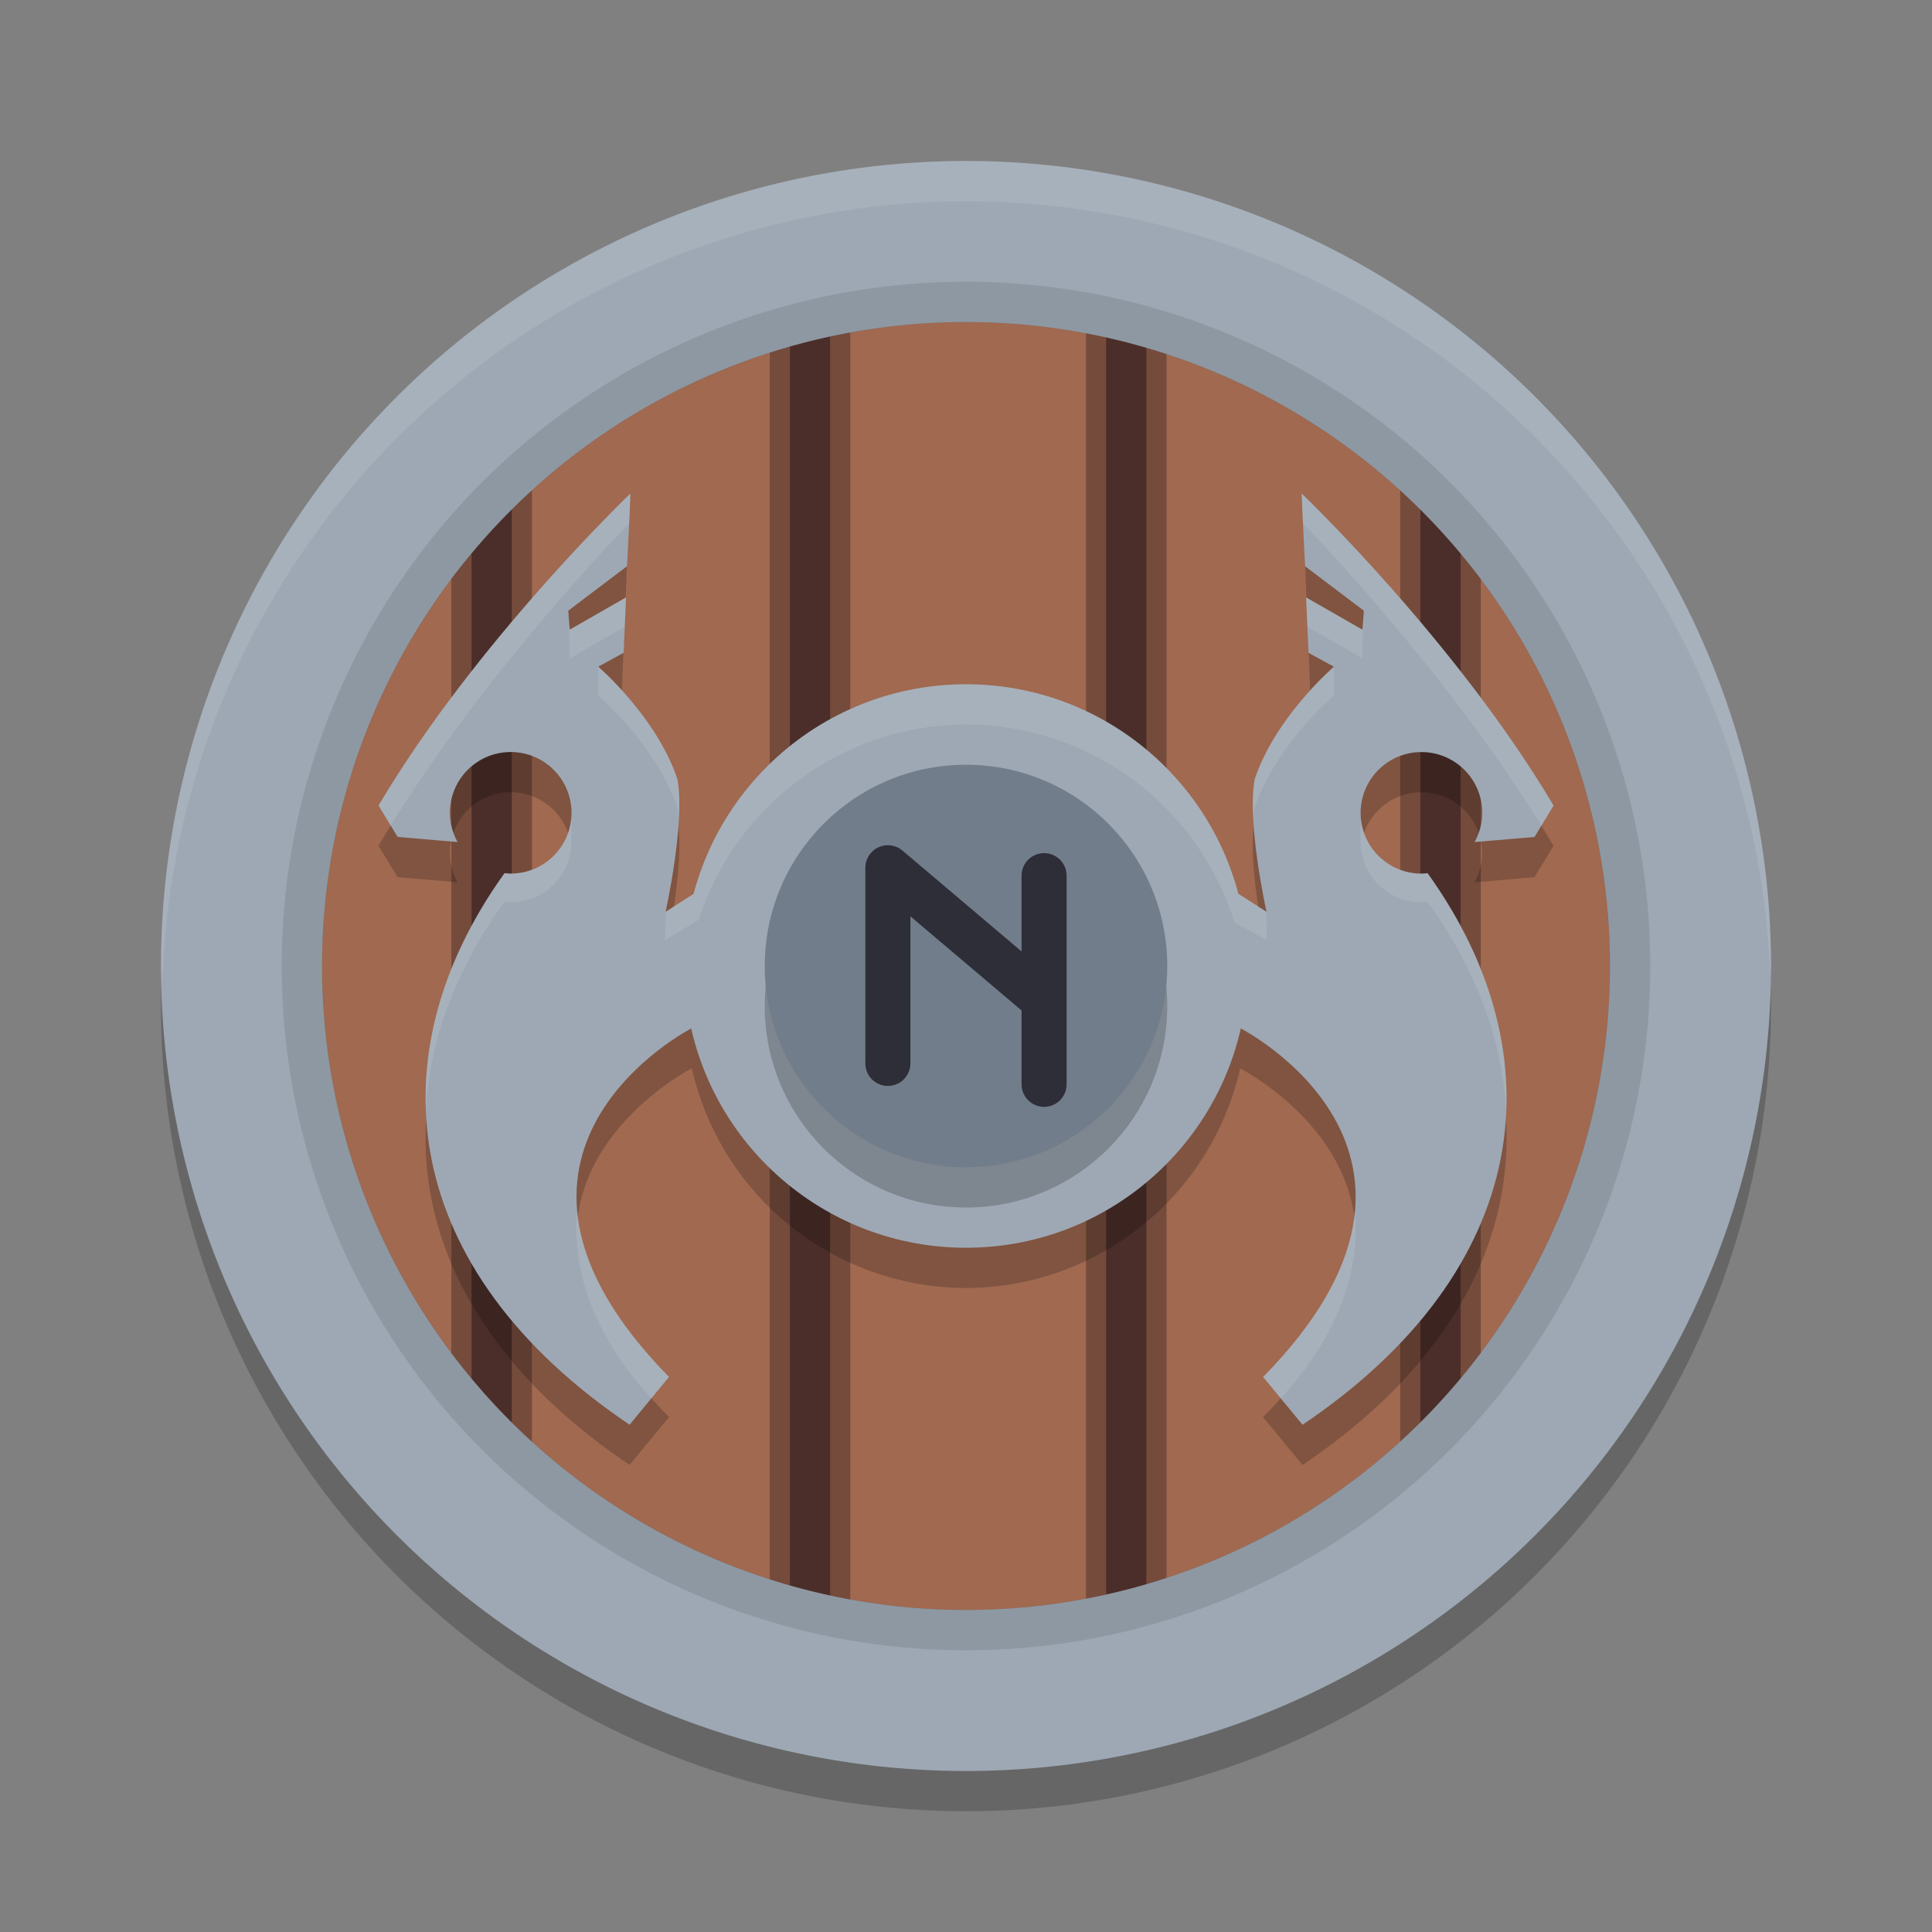 <?xml version="1.0" encoding="UTF-8" standalone="no"?>
<svg
   width="48"
   height="48"
   version="1.1"
   id="svg4"
   sodipodi:docname="northgard@48x48.svg"
   inkscape:version="1.3.2 (091e20ef0f, 2023-11-25)"
   xmlns:inkscape="http://www.inkscape.org/namespaces/inkscape"
   xmlns:sodipodi="http://sodipodi.sourceforge.net/DTD/sodipodi-0.dtd"
   xmlns="http://www.w3.org/2000/svg"
   xmlns:svg="http://www.w3.org/2000/svg">
  <rect width="100%" height="100%" fill="#808080" stroke="none"/>
  <defs
     id="defs4" />
  <sodipodi:namedview
     id="namedview4"
     pagecolor="#ffffff"
     bordercolor="#000000"
     borderopacity="0.25"
     inkscape:showpageshadow="2"
     inkscape:pageopacity="0.0"
     inkscape:pagecheckerboard="0"
     inkscape:deskcolor="#d1d1d1"
     inkscape:zoom="15.7128"
     inkscape:cx="19.25182"
     inkscape:cy="24.915992"
     inkscape:window-width="1803"
     inkscape:window-height="1202"
     inkscape:window-x="0"
     inkscape:window-y="0"
     inkscape:window-maximized="1"
     inkscape:current-layer="svg4" />
  <circle
     style="display:inline;opacity:0.2;fill:#000000;fill-opacity:1;stroke-width:1"
     cx="24"
     cy="25"
     id="circle6"
     inkscape:label="main shad"
     r="20"
     sodipodi:insensitive="true" />
  <circle
     style="display:inline;fill:#a06950;fill-opacity:1;stroke-width:0.8"
     cx="24"
     cy="24"
     id="circle4-3"
     inkscape:label="wood"
     r="16"
     sodipodi:insensitive="true" />
  <path
     id="path35"
     style="display:inline;opacity:0.5;fill:none;fill-opacity:1;stroke:#4b2e29;stroke-width:2;stroke-linecap:round;stroke-linejoin:round;stroke-dasharray:none;stroke-dashoffset:0;stroke-opacity:1;paint-order:stroke fill markers"
     d="M 27.982,7.509 V 40.681 Z m -7.857,0.126 V 40.431 Z m 15.664,3.867 v 25.3 z m -23.574,0.134 v 24.852 z"
     inkscape:label="wood stripes stroke"
     sodipodi:insensitive="true" />
  <path
     id="path10"
     style="display:inline;fill:none;fill-opacity:1;stroke:#4b2e29;stroke-width:1;stroke-linecap:round;stroke-linejoin:round;stroke-dasharray:none;stroke-dashoffset:0;stroke-opacity:1;paint-order:stroke fill markers"
     d="M 27.982,7.509 V 40.681 Z m -7.857,0.126 V 40.431 Z m 15.664,3.867 v 25.3 z m -23.574,0.134 v 24.852 z"
     inkscape:label="wood stripes"
     sodipodi:insensitive="true" />
  <path
     id="circle10"
     style="display:inline;fill:#9da8b4;fill-opacity:1;stroke-width:1"
     inkscape:label="shield rim"
     d="M 24,4 A 20,20 0 0 0 4,24 20,20 0 0 0 24,44 20,20 0 0 0 44,24 20,20 0 0 0 24,4 Z m 0,4 A 16,16 0 0 1 40,24 16,16 0 0 1 24,40 16,16 0 0 1 8,24 16,16 0 0 1 24,8 Z"
     sodipodi:insensitive="true" />
  <path
     id="circle13"
     style="display:inline;opacity:0.1;fill:#020202;fill-opacity:1;stroke-width:0.85"
     inkscape:label="shield rim inner stroke"
     d="M 24,7 A 17,17 0 0 0 7,24 17,17 0 0 0 24,41 17,17 0 0 0 41,24 17,17 0 0 0 24,7 Z m 0,1 A 16,16 0 0 1 40,24 16,16 0 0 1 24,40 16,16 0 0 1 8,24 16,16 0 0 1 24,8 Z"
     sodipodi:insensitive="true" />
  <path
     id="circle11"
     style="display:inline;opacity:0.1;fill:#ffffff;fill-opacity:1;stroke-width:1"
     inkscape:label="top shad"
     d="M 24,4 A 20,20 0 0 0 4,24 20,20 0 0 0 4.035,24.5 20,20 0 0 1 24,5 20,20 0 0 1 43.982,24.25 20,20 0 0 0 44,24 20,20 0 0 0 24,4 Z"
     sodipodi:insensitive="true" />
  <path
     id="path19-3"
     style="display:inline;opacity:0.2;fill:#000000;fill-opacity:1;stroke:none;stroke-width:0.714;stroke-linecap:round;stroke-linejoin:round;stroke-dasharray:none;stroke-dashoffset:0;stroke-opacity:1;paint-order:stroke fill markers"
     inkscape:label="center + crest shad"
     d="m 12.2,13.056 c -0.174,0.167 -3.836,3.704 -6.201,7.695 l 0.475,0.779 1.488,0.127 c -0.124,-0.222 -0.188,-0.471 -0.189,-0.725 -4.7e-5,-0.834 0.675,-1.512 1.51,-1.512 0.834,-4.7e-5 1.512,0.677 1.512,1.512 -7.14e-4,0.834 -0.678,1.508 -1.512,1.508 -0.051,-0.001 -0.101,-0.004 -0.152,-0.01 -3.273,4.558 -2.593,9.861 3.105,13.703 l 0.98,-1.188 c -5.476,-5.574 0.546,-8.654 0.568,-8.666 A 7,7 0 0 0 20.595,31.738 7,7 0 0 0 27.406,26.281 c 0.014,0.007 6.05,3.088 0.57,8.666 l 0.98,1.188 c 5.699,-3.843 6.379,-9.145 3.105,-13.703 -0.051,0.006 -0.101,0.009 -0.152,0.01 -0.834,4.7e-5 -1.511,-0.674 -1.512,-1.508 -4.7e-5,-0.834 0.677,-1.512 1.512,-1.512 0.834,-4.7e-5 1.51,0.677 1.51,1.512 -0.002,0.254 -0.066,0.503 -0.189,0.725 l 1.488,-0.127 0.475,-0.779 c -2.365,-3.992 -6.027,-7.528 -6.201,-7.695 l 0.072,1.781 1.416,1.072 -0.035,0.473 -1.35,-0.773 0.053,1.33 -0.025,0.025 0.613,0.336 c 0,0 -1.445,1.233 -1.969,2.795 -0.201,1.069 0.293,3.295 0.293,3.295 L 27.359,22.941 A 7,7 0 0 0 20.595,17.738 7,7 0 0 0 13.841,22.935 l -0.709,0.455 c 0,0 0.494,-2.226 0.293,-3.295 -0.523,-1.562 -1.969,-2.795 -1.969,-2.795 l 0.613,-0.336 -0.025,-0.025 0.053,-1.33 -1.35,0.773 -0.035,-0.473 1.416,-1.072 z"
     transform="translate(3.405,0.262)"
     sodipodi:insensitive="true" />
  <circle
     style="display:inline;fill:#9da8b4;fill-opacity:1;stroke-width:0.35"
     cx="24"
     cy="24"
     id="circle5"
     inkscape:label="center"
     r="7"
     sodipodi:insensitive="true" />
  <path
     id="path25"
     style="display:inline;fill:#9da8b4;fill-opacity:1;stroke:none;stroke-width:0.714;stroke-linecap:round;stroke-linejoin:round;stroke-dasharray:none;stroke-dashoffset:0;stroke-opacity:1;paint-order:stroke fill markers"
     inkscape:label="crest"
     d="m 15.662,12.262 c -0.013,0.012 -3.838,3.67 -6.257,7.751 l 0.473,0.78 1.49,0.127 c -0.124,-0.222 -0.189,-0.471 -0.191,-0.725 -4.7e-5,-0.834 0.676,-1.511 1.511,-1.511 0.834,-4.7e-5 1.511,0.676 1.511,1.511 -7.14e-4,0.834 -0.677,1.51 -1.511,1.509 -0.051,-0.001 -0.103,-0.005 -0.153,-0.011 -3.273,4.558 -2.592,9.861 3.107,13.704 l 0.979,-1.187 c -5.486,-5.585 0.572,-8.669 0.572,-8.669 l 0.054,-3.343 -0.71,0.455 c 0,0 0.494,-2.226 0.293,-3.295 -0.523,-1.562 -1.968,-2.794 -1.968,-2.794 l 0.632,-0.346 0.059,-1.376 -1.399,0.802 -0.036,-0.472 1.461,-1.105 0.063,-1.274 z m 16.677,0 0.022,0.532 0.063,1.274 1.461,1.105 -0.036,0.472 -1.399,-0.802 0.059,1.376 0.632,0.346 c 0,0 -1.445,1.233 -1.968,2.794 -0.201,1.069 0.293,3.295 0.293,3.295 l -0.71,-0.455 0.054,3.343 c 0,0 6.058,3.084 0.572,8.669 l 0.979,1.187 c 5.699,-3.843 6.38,-9.146 3.107,-13.704 -0.051,0.006 -0.102,0.01 -0.153,0.011 -0.834,4.8e-5 -1.51,-0.676 -1.511,-1.509 -4.7e-5,-0.834 0.676,-1.511 1.511,-1.511 0.834,-4.8e-5 1.511,0.676 1.511,1.511 -0.002,0.254 -0.067,0.504 -0.191,0.725 l 1.49,-0.127 0.473,-0.78 c -2.419,-4.081 -6.244,-7.739 -6.257,-7.751 z"
     sodipodi:insensitive="true" />
  <path
     id="circle22"
     style="display:inline;opacity:0.1;fill:#ffffff;fill-opacity:1;stroke-width:0.357"
     inkscape:label="center + crest top shad"
     d="m 15.662,12.262 c -0.013,0.012 -3.839,3.669 -6.258,7.75 l 0.304,0.495 c 2.391,-3.882 5.814,-7.395 5.921,-7.497 l 0.012,-0.217 z m 16.678,0 0.021,0.531 0.012,0.217 c 0.106,0.102 3.532,3.622 5.923,7.505 L 38.596,20.012 c -2.419,-4.081 -6.243,-7.738 -6.256,-7.75 z m -16.787,2.58 -1.4,0.801 -0.002,-0.037 -0.012,0.008 0.014,0.744 1.369,-0.783 z m 16.896,0 0.031,0.732 1.367,0.783 0.016,-0.744 -0.012,-0.008 -0.004,0.037 z m -17.588,1.717 v 0.719 c 0,0 1.445,1.231 1.969,2.793 0.017,0.092 0.027,0.196 0.035,0.303 0.021,-0.377 0.017,-0.736 -0.035,-1.016 -0.393,-1.2 -1.432,-2.316 -1.969,-2.799 z m 18.279,0 c -0.537,0.483 -1.576,1.599 -1.969,2.799 -0.053,0.28 -0.056,0.638 -0.035,1.016 0.008,-0.107 0.018,-0.211 0.035,-0.303 0.523,-1.562 1.969,-2.793 1.969,-2.793 z M 24,17 c -3.205,0.002 -5.96,2.173 -6.762,5.205 l -0.699,0.443 -0.016,0.715 c 0.121,-0.076 0.354,-0.219 0.549,-0.336 0.028,-0.017 0.056,-0.034 0.084,-0.051 0.067,-0.04 0.134,-0.08 0.201,-0.119 C 18.286,19.97 20.967,18.009 24,18 c 3.061,0.005 5.763,1.999 6.672,4.922 l 0.059,0.031 c 6.3e-5,4.68e-4 -6.2e-5,0.002 0,0.002 0.185,0.1 0.573,0.302 0.746,0.408 l -0.014,-0.715 -0.697,-0.443 C 29.964,19.172 27.209,17 24,17 Z m 9.801,3.189 v 0.715 c 0,0.834 0.673,1.512 1.508,1.512 0.055,7e-6 0.108,-0.002 0.162,-0.008 v 0.004 c 1.2,1.673 1.865,3.445 1.947,5.209 0.078,-1.787 -0.452,-3.595 -1.539,-5.316 -0.018,-0.028 -0.036,-0.058 -0.055,-0.086 -0.015,-0.023 -0.03,-0.046 -0.045,-0.068 -0.031,-0.047 -0.06,-0.094 -0.092,-0.141 -0.003,-0.004 -0.005,-0.008 -0.008,-0.012 -0.063,-0.095 -0.13,-0.189 -0.197,-0.283 -0.004,-0.005 -0.008,-0.012 -0.012,-0.018 -0.001,-0.002 -0.003,-0.004 -0.004,-0.006 -0.051,0.006 -0.103,0.011 -0.154,0.012 -0.834,4.8e-5 -1.509,-0.676 -1.51,-1.51 v -0.002 z m -19.602,0.004 c -7.14e-4,0.834 -0.678,1.51 -1.512,1.51 -0.051,-0.001 -0.101,-0.005 -0.152,-0.012 -0.001,0.002 -0.005,0.004 -0.006,0.006 -0.004,0.005 -0.006,0.012 -0.01,0.018 -0.067,0.094 -0.134,0.189 -0.197,0.283 -0.003,0.004 -0.005,0.008 -0.008,0.012 -0.031,0.047 -0.063,0.094 -0.094,0.141 -0.015,0.023 -0.028,0.045 -0.043,0.068 -0.018,0.028 -0.037,0.058 -0.055,0.086 -1.087,1.721 -1.619,3.53 -1.541,5.316 0.082,-1.764 0.747,-3.536 1.947,-5.209 v -0.004 c 0.054,0.006 0.109,0.008 0.164,0.008 0.835,1.73e-4 1.506,-0.675 1.506,-1.51 v -0.002 z m 0.139,9.893 c -0.115,1.226 0.221,2.887 1.841,4.654 l 0.442,-0.533 C 15.071,32.629 14.442,31.251 14.338,30.086 Z m 19.324,0 c -0.104,1.165 -0.731,2.544 -2.281,4.121 l 0.439,0.537 c 1.62,-1.767 1.958,-3.432 1.843,-4.658 z"
     sodipodi:nodetypes="cccccccccccscccccccccccccccccccccccccccccccccccccccccccsccccsccccccccscccccccccsccccccscccccsccccc" />
  <circle
     style="display:inline;opacity:0.2;fill:#000000;fill-opacity:1;stroke-width:0.25"
     cx="24"
     cy="25"
     id="circle8"
     inkscape:label="bump shad"
     sodipodi:insensitive="true"
     r="5" />
  <circle
     style="display:inline;fill:#717d8a;fill-opacity:1;stroke-width:0.25"
     cx="24"
     cy="24"
     id="circle9"
     inkscape:label="bump"
     sodipodi:insensitive="true"
     r="5" />
  <path
     style="display:inline;fill:none;fill-opacity:1;stroke:#2e2e38;stroke-width:1.119;stroke-linecap:round;stroke-linejoin:round;stroke-dasharray:none;stroke-opacity:1;paint-order:stroke fill markers"
     d="M 22.059,26.42 V 21.559 l 3.881,3.286 v -3.09 5.185"
     id="path8"
     sodipodi:nodetypes="ccccc"
     inkscape:label="N"
     sodipodi:insensitive="true" />
</svg>
